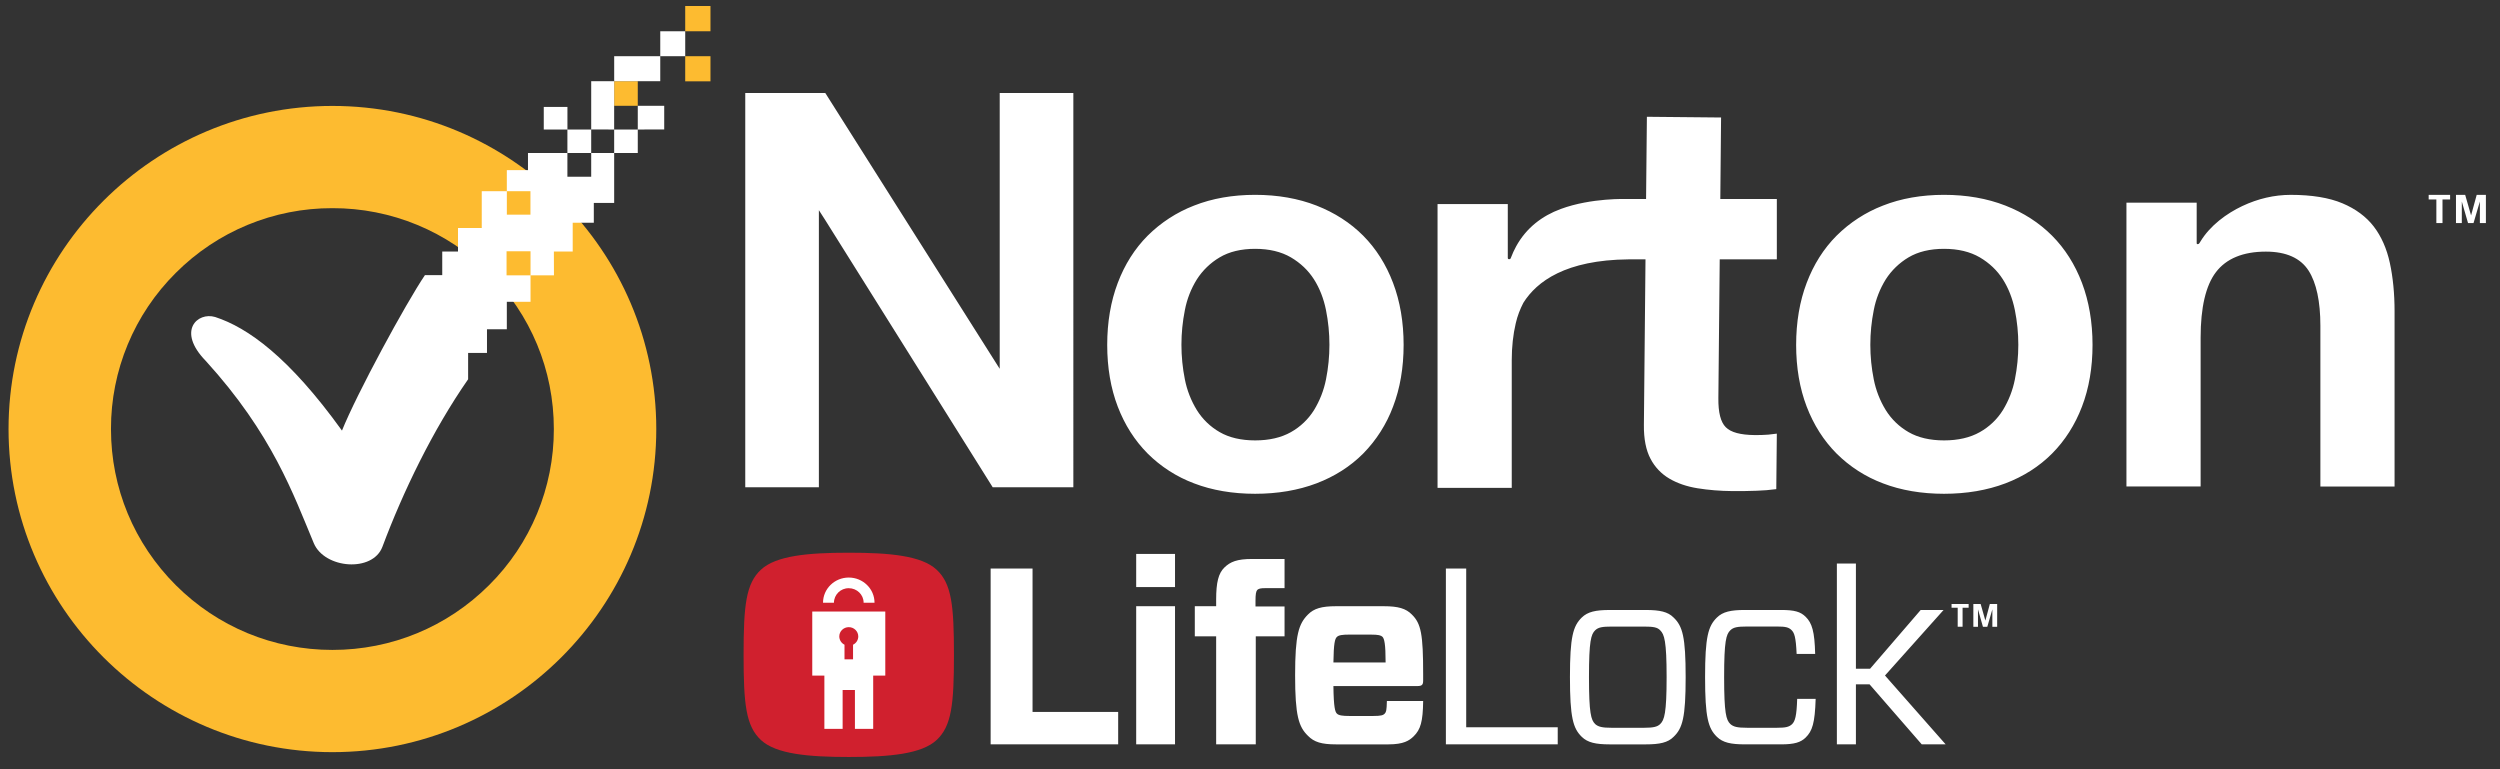 <?xml version="1.0" encoding="utf-8"?>
<!-- Generator: Adobe Illustrator 16.0.0, SVG Export Plug-In . SVG Version: 6.00 Build 0)  -->
<!DOCTYPE svg PUBLIC "-//W3C//DTD SVG 1.1//EN" "http://www.w3.org/Graphics/SVG/1.1/DTD/svg11.dtd">
<svg version="1.1" id="Layer_1" xmlns="http://www.w3.org/2000/svg" xmlns:xlink="http://www.w3.org/1999/xlink" x="0px" y="0px"
	 width="156px" height="48px" viewBox="0 0 156 48" enable-background="new 0 0 156 48" xml:space="preserve">
<rect x="0" y="0" width="156" height="48" fill="#333333" stroke="none"/>
<g>
	<path fill="#FFFFFF" d="M154.546,12.159l-0.351,1.285l-0.368-1.285h-0.574v1.76h0.364v-1.346l0.388,1.346h0.343l0.396-1.346v1.346
		h0.376v-1.76H154.546z M151.549,12.159v0.288h0.48v1.472h0.383v-1.472h0.475v-0.288H151.549L151.549,12.159z M124.982,25.59
		c-0.357,0.573-0.854,1.047-1.444,1.376c-0.603,0.341-1.353,0.515-2.229,0.515s-1.623-0.174-2.215-0.517
		c-0.581-0.333-1.07-0.806-1.424-1.375c-0.361-0.589-0.613-1.236-0.747-1.914c-0.286-1.427-0.286-2.896,0-4.324
		c0.13-0.68,0.383-1.33,0.748-1.918c0.36-0.562,0.847-1.032,1.42-1.372c0.595-0.355,1.339-0.534,2.218-0.534
		c0.877,0,1.627,0.18,2.231,0.533c0.601,0.354,1.086,0.815,1.44,1.373c0.352,0.555,0.603,1.2,0.748,1.918
		c0.287,1.427,0.287,2.897,0,4.324C125.595,24.352,125.342,25,124.982,25.59L124.982,25.59z M125.137,12.828
		c-1.136-0.444-2.425-0.67-3.83-0.67c-1.402,0-2.685,0.225-3.81,0.67c-1.086,0.419-2.073,1.06-2.897,1.881
		c-0.803,0.805-1.429,1.796-1.863,2.942c-0.438,1.152-0.658,2.454-0.658,3.87c0,1.417,0.221,2.712,0.658,3.852
		c0.435,1.136,1.061,2.12,1.863,2.926c0.822,0.819,1.81,1.454,2.896,1.862c1.125,0.432,2.408,0.651,3.813,0.651
		c1.403,0,2.692-0.22,3.83-0.651c1.133-0.431,2.112-1.056,2.913-1.862c0.8-0.806,1.429-1.79,1.863-2.926
		c0.437-1.14,0.659-2.437,0.659-3.852c0-1.414-0.223-2.716-0.659-3.87c-0.435-1.145-1.062-2.136-1.863-2.942
		C127.251,13.904,126.271,13.271,125.137,12.828z M148.12,14.131c-0.472-0.611-1.129-1.098-1.953-1.445
		c-0.83-0.35-1.916-0.527-3.224-0.527c-1.023,0-2.041,0.235-3.023,0.698c-0.972,0.46-2.004,1.206-2.617,2.219l-0.055,0.091
		c-0.03,0.046-0.064,0.069-0.109,0.069c-0.046,0-0.066-0.023-0.066-0.069v-2.519h-4.383v17.709h4.629v-9.292
		c0-1.875,0.32-3.25,0.955-4.082c0.647-0.85,1.697-1.282,3.117-1.282c1.264,0,2.16,0.4,2.666,1.189
		c0.487,0.762,0.735,1.92,0.735,3.44v10.028h4.629V19.422c0-1.099-0.099-2.116-0.296-3.021
		C148.932,15.511,148.593,14.747,148.12,14.131 M62.382,23.014L51.499,5.805h-4.995v24.601h4.594v-17.29l0.367,0.57l10.48,16.72
		h5.032V5.805h-4.595V23.014 M81.995,25.59c-0.358,0.572-0.854,1.046-1.443,1.376c-0.604,0.341-1.354,0.515-2.23,0.515
		c-0.878,0-1.623-0.174-2.214-0.517c-0.582-0.333-1.071-0.806-1.425-1.375c-0.361-0.589-0.614-1.236-0.747-1.914
		c-0.286-1.427-0.286-2.896,0-4.324c0.129-0.68,0.382-1.331,0.748-1.918c0.36-0.563,0.846-1.032,1.421-1.372
		c0.593-0.355,1.339-0.534,2.216-0.534c0.877,0,1.628,0.18,2.232,0.533c0.6,0.353,1.086,0.815,1.44,1.373
		c0.353,0.555,0.604,1.2,0.749,1.918c0.286,1.427,0.286,2.897,0,4.324C82.608,24.352,82.355,25,81.995,25.59L81.995,25.59z
		 M82.15,12.828c-1.137-0.444-2.426-0.67-3.83-0.67s-2.686,0.225-3.81,0.67c-1.086,0.419-2.073,1.06-2.898,1.881
		c-0.802,0.805-1.43,1.796-1.863,2.942c-0.438,1.152-0.659,2.454-0.659,3.87c0,1.417,0.221,2.712,0.658,3.852
		c0.435,1.136,1.062,2.12,1.864,2.926c0.822,0.819,1.81,1.454,2.896,1.862c1.125,0.432,2.408,0.651,3.812,0.651
		s2.693-0.22,3.83-0.651c1.133-0.431,2.113-1.056,2.916-1.862c0.818-0.834,1.453-1.831,1.861-2.926
		c0.438-1.14,0.659-2.436,0.659-3.852c0-1.415-0.221-2.717-0.66-3.87c-0.433-1.145-1.06-2.136-1.86-2.942
		C84.264,13.903,83.282,13.271,82.15,12.828z M107.395,7.332l-4.629-0.045l-0.051,5.132h-1.203c0,0-2.203-0.085-4.117,0.62
		c-1.174,0.431-2.158,1.187-2.787,2.331c-0.127,0.232-0.238,0.473-0.33,0.721c-0.016,0.056-0.051,0.083-0.108,0.083
		c-0.056,0-0.084-0.027-0.084-0.083v-3.357h-4.383v17.709h4.63V22.48c0-0.828,0.084-1.607,0.252-2.316
		c0.105-0.457,0.27-0.877,0.471-1.265c0.836-1.34,2.649-2.677,6.557-2.715h1.066l-0.1,10.33c-0.01,0.875,0.132,1.588,0.416,2.119
		c0.267,0.512,0.672,0.938,1.17,1.23c0.501,0.295,1.093,0.498,1.761,0.605c0.681,0.11,1.411,0.17,2.175,0.176
		c0.477,0.006,0.985-0.002,1.51-0.021c0.411-0.013,0.822-0.046,1.229-0.101l0.034-3.463c-0.178,0.027-0.355,0.048-0.534,0.063
		c-0.276,0.021-0.553,0.03-0.83,0.027c-0.907-0.008-1.503-0.168-1.823-0.492c-0.319-0.322-0.471-0.916-0.461-1.816l0.084-8.658
		h3.564v-3.765h-3.527L107.395,7.332"/>
</g>
<path fill="#FDBB30" d="M20.743,12.99c-3.664-0.01-7.181,1.442-9.77,4.035c-2.598,2.577-4.056,6.086-4.048,9.745
	c0,3.682,1.44,7.144,4.05,9.75c2.61,2.601,6.08,4.035,9.768,4.035c3.689,0,7.16-1.435,9.772-4.039
	c2.597-2.577,4.053-6.087,4.045-9.746c0-3.679-1.438-7.14-4.045-9.746C27.924,14.432,24.408,12.98,20.743,12.99L20.743,12.99z
	 M20.743,46.934c-11.141,0-20.208-9.047-20.21-20.164C0.535,15.656,9.602,6.611,20.743,6.61c11.141,0.001,20.209,9.046,20.209,20.16
	C40.952,37.887,31.884,46.932,20.743,46.934z M42.757,5.077v-1.57h1.577v1.57H42.757z M42.757,1.949V0.373h1.577V1.95L42.757,1.949
	L42.757,1.949z M38.324,6.6V5.066h1.473v1.535L38.324,6.6L38.324,6.6z"/>
<path fill="#FFFFFF" d="M35.406,9.549V8.082h1.485v1.467H35.406z M39.797,8.081V6.6h1.65v1.48L39.797,8.081L39.797,8.081z
	 M33.931,8.081V6.674h1.477v1.407H33.931L33.931,8.081z M38.324,9.549V8.082h1.473v1.467H38.324z M41.2,3.507V1.949h1.558v1.558
	H41.2z M38.325,5.067v-1.56H41.2v1.56H38.325z M36.891,8.08V5.066h1.432v3.015L36.891,8.08L36.891,8.08z M36.891,9.548h1.433v3.115
	h-1.27V13.9h-1.317v1.794h-1.175l0.005,1.488h-1.462V15.68h-1.496v1.502h1.496v1.65h-1.479v1.715h-1.238v1.478h-1.177v1.642
	c-2.203,3.164-4.064,7.019-5.347,10.45c-0.606,1.619-3.612,1.374-4.283-0.221C18.314,30.873,17,27.085,12.83,22.51
	c-1.817-1.87-0.5-3.058,0.596-2.729c2.026,0.66,4.6,2.486,7.913,7.088c0.921-2.29,3.962-7.9,5.177-9.702h1.08v-1.473h0.983v-1.467
	h1.482V11.93h1.566v1.465H33.1V11.93h-1.474v-1.315h1.32V9.549h2.46v1.479h1.485V9.548z M64.431,44.426h5.343v2.022h-7.958V35.477
	h2.615V44.426z M70.898,46.448h2.423v-8.62h-2.423V46.448z M70.898,36.633h2.423v-2.066h-2.423V36.633z M75.888,46.448v-6.74h-1.332
	v-1.88h1.332V37.42c0-1.082,0.144-1.646,0.513-2.006c0.37-0.359,0.787-0.534,1.733-0.534h2.022v1.82h-1.186
	c-0.322,0-0.418,0.03-0.515,0.11c-0.08,0.094-0.112,0.266-0.112,0.689v0.344h1.813v1.865H78.36v6.74L75.888,46.448L75.888,46.448z
	 M83.205,41.339h3.257c0-1.159-0.08-1.474-0.192-1.599c-0.097-0.094-0.24-0.141-0.737-0.141H84.2c-0.417,0-0.675,0.029-0.786,0.155
	C83.301,39.865,83.221,40.132,83.205,41.339z M83.205,42.809c0.016,1.364,0.111,1.603,0.209,1.711
	c0.111,0.125,0.369,0.157,0.786,0.157h1.491c0.498,0,0.627-0.047,0.723-0.157c0.08-0.094,0.113-0.166,0.128-0.777h2.263
	c-0.016,1.285-0.16,1.781-0.594,2.205c-0.273,0.266-0.625,0.501-1.572,0.501h-3.273c-0.898,0-1.363-0.14-1.748-0.533
	c-0.578-0.563-0.803-1.238-0.803-3.776c0-2.541,0.225-3.215,0.803-3.794c0.369-0.376,0.85-0.518,1.748-0.518h2.984
	c0.899,0,1.381,0.142,1.75,0.518c0.577,0.564,0.705,1.238,0.705,3.714v0.406c0,0.25-0.063,0.344-0.353,0.344H83.205z M91.49,45.382
	h5.712v1.066h-6.979V35.477h1.268V45.382z M99.537,45.18c0.193,0.172,0.434,0.234,1.043,0.234h1.99c0.609,0,0.85-0.063,1.027-0.234
	c0.256-0.252,0.4-0.66,0.4-2.932c0-2.258-0.145-2.665-0.4-2.916c-0.177-0.188-0.418-0.234-1.027-0.234h-1.99
	c-0.609,0-0.85,0.047-1.043,0.234c-0.256,0.25-0.385,0.658-0.385,2.916c0,2.271,0.129,2.68,0.385,2.93 M98.703,45.979
	c-0.546-0.533-0.738-1.207-0.738-3.73c0-2.508,0.192-3.182,0.738-3.716c0.37-0.36,0.867-0.47,1.749-0.47h2.246
	c0.866,0,1.38,0.109,1.733,0.47c0.562,0.534,0.754,1.208,0.754,3.716c0,2.523-0.192,3.197-0.754,3.73
	c-0.354,0.359-0.867,0.47-1.733,0.47h-2.246C99.57,46.448,99.072,46.338,98.703,45.979 M113.297,43.611
	c-0.048,1.52-0.209,2.006-0.626,2.414c-0.304,0.298-0.706,0.423-1.524,0.423h-2.262c-0.883,0-1.38-0.11-1.75-0.47
	c-0.545-0.533-0.738-1.207-0.738-3.73c0-2.508,0.193-3.182,0.74-3.715c0.367-0.36,0.865-0.471,1.748-0.471h2.246
	c0.85,0,1.221,0.11,1.54,0.424c0.401,0.392,0.562,0.924,0.595,2.32h-1.156c-0.047-1.066-0.145-1.317-0.32-1.49
	c-0.178-0.172-0.37-0.221-0.898-0.221h-1.877c-0.611,0-0.851,0.049-1.043,0.236c-0.258,0.25-0.386,0.658-0.386,2.916
	c0,2.271,0.128,2.68,0.386,2.93c0.192,0.174,0.432,0.236,1.043,0.236h1.877c0.529,0,0.737-0.047,0.93-0.221
	c0.193-0.188,0.289-0.517,0.322-1.582H113.297z M114.621,46.448V35.163h1.188v6.567h0.883l3.16-3.668h1.428l-3.657,4.09l3.786,4.296
	h-1.492l-3.257-3.746h-0.851v3.746H114.621z"/>
<path fill="#D0202E" d="M58.442,35.547c-0.937-0.873-2.93-1.058-5.479-1.058c-2.549,0-4.542,0.185-5.479,1.058
	c-0.938,0.873-1.084,2.221-1.084,5.314c0,3.096,0.146,4.445,1.084,5.318c0.937,0.871,2.93,1.057,5.479,1.057
	c2.55,0,4.542-0.186,5.48-1.057c0.938-0.873,1.084-2.223,1.084-5.318C59.527,37.768,59.381,36.42,58.442,35.547"/>
<path fill="#FFFFFF" d="M54.57,37.609h-0.68c0-0.5-0.416-0.905-0.927-0.905c-0.505-0.005-0.919,0.399-0.926,0.905h-0.68
	c0-0.866,0.72-1.57,1.606-1.57C53.85,36.039,54.57,36.743,54.57,37.609 M53.23,40.23v0.912h-0.533V40.23
	c-0.198-0.096-0.324-0.297-0.326-0.517c0-0.319,0.265-0.579,0.593-0.579c0.326,0,0.592,0.26,0.592,0.58
	C53.555,39.935,53.428,40.135,53.23,40.23z M50.685,38.158v3.998h0.756v3.324h1.139v-2.424h0.767v2.424h1.14v-3.324h0.755v-3.998
	H50.685z M124.166,37.689l-0.279,1.037l-0.294-1.037h-0.456v1.422h0.289v-1.088l0.309,1.088h0.273l0.315-1.088v1.088h0.3v-1.422
	H124.166L124.166,37.689z M121.777,37.689v0.232h0.383v1.189h0.305v-1.189h0.378v-0.232H121.777z"/>
<path fill="none" d="M0,0h156v48H0V0z"/>
</svg>
